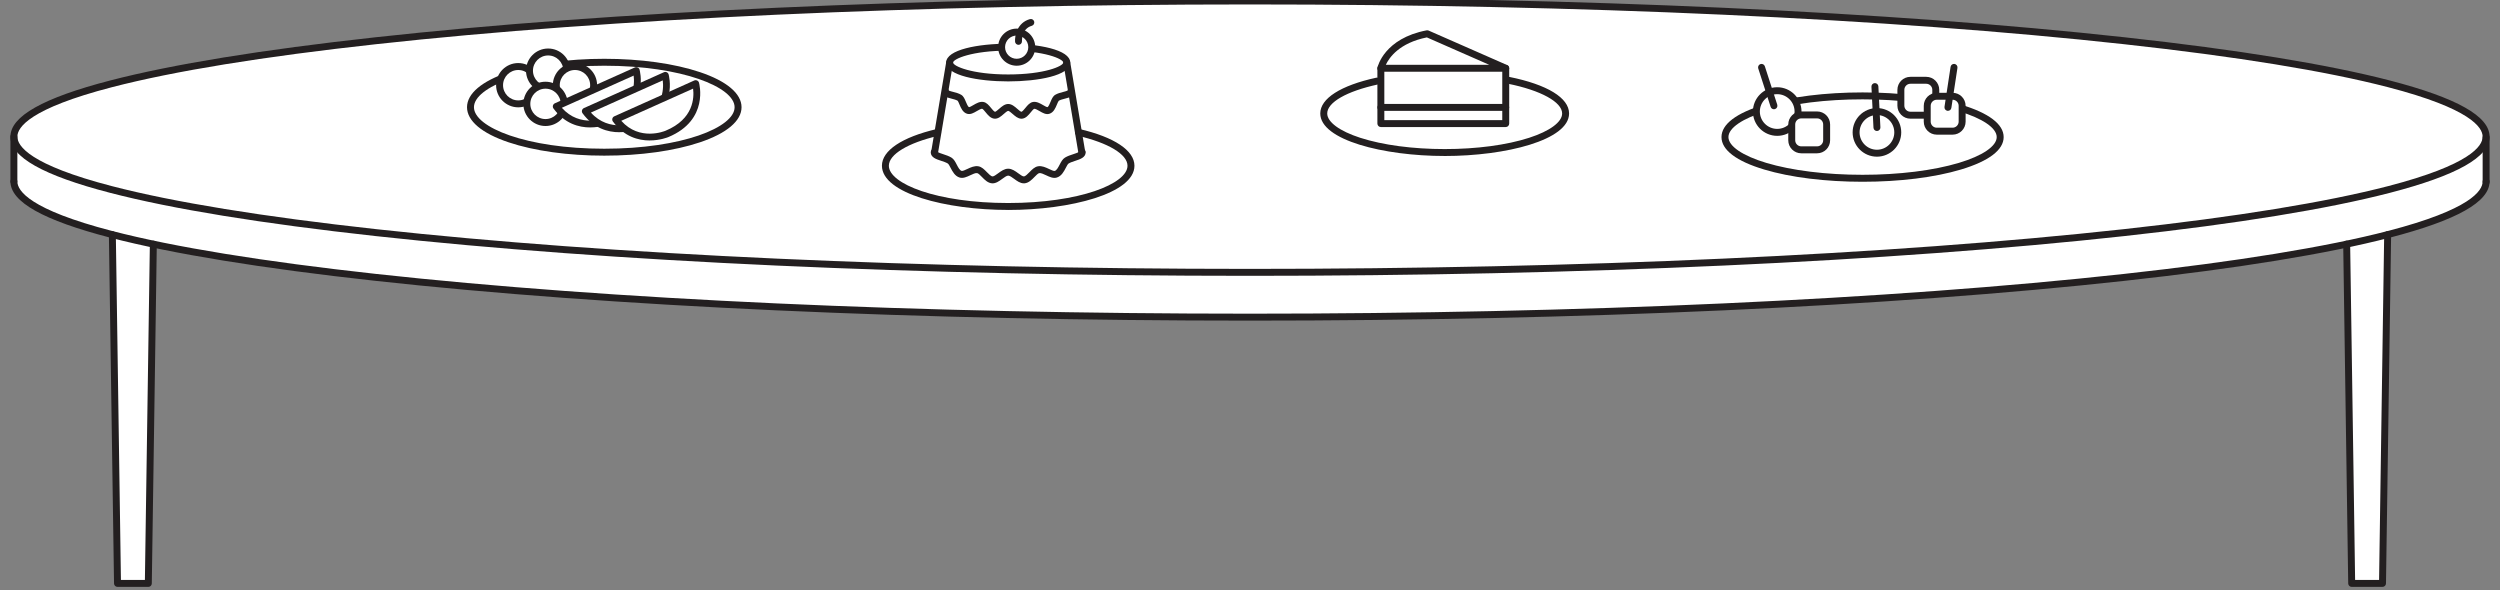 <svg width="720" height="170" viewBox="0 0 720 170" fill="none" xmlns="http://www.w3.org/2000/svg">
<rect x="0" y="0" width="720" height="170" fill="#808080" stroke="none"/>
<g clip-path="url(#clip0_1943_88723)">
<path d="M360 0.432C163.388 0.432 4 17.928 4 39.512V52.412C4 57.848 14.112 63.024 32.38 67.728H32.36L33.84 168.176H42.716L44.156 70.46L44.092 70.444C103.46 82.952 222.64 91.492 360 91.492C497.36 91.492 616.54 82.952 675.908 70.444L675.844 70.46L677.284 168.176H686.16L687.64 67.724H687.62C705.888 63.024 716 57.848 716 52.412V39.512C716 17.928 556.612 0.432 360 0.432Z" fill="white"/>
<path d="M360 79.44C264.872 79.44 175.436 75.372 108.16 67.988C75.416 64.392 49.7 60.204 31.724 55.54C12.396 50.52 3 45.228 3 39.36C3 33.492 12.396 28.196 31.724 23.18C49.7 18.516 75.416 14.328 108.16 10.732C175.436 3.344 264.872 -0.72 360 -0.72C455.128 -0.72 544.564 3.348 611.84 10.732C644.58 14.328 670.3 18.516 688.276 23.18C707.604 28.196 717 33.488 717 39.36C717 45.232 707.604 50.524 688.276 55.54C670.3 60.204 644.584 64.392 611.84 67.988C544.564 75.372 455.128 79.44 360 79.44ZM360 1.28C264.944 1.28 175.584 5.344 108.38 12.72C75.732 16.304 50.112 20.476 32.228 25.116C8.536 31.264 5 36.68 5 39.36C5 42.04 8.536 47.456 32.228 53.604C50.112 58.244 75.732 62.416 108.38 66C175.584 73.376 264.944 77.44 360 77.44C455.056 77.44 544.416 73.376 611.62 66C644.268 62.416 669.888 58.244 687.772 53.604C711.464 47.456 715 42.04 715 39.36C715 36.68 711.464 31.264 687.772 25.116C669.888 20.476 644.268 16.304 611.62 12.72C544.416 5.34 455.056 1.28 360 1.28Z" fill="#231F20"/>
<path d="M360 92.34C264.872 92.34 175.436 88.272 108.16 80.888C75.416 77.292 49.7 73.104 31.724 68.44C12.396 63.424 3 58.132 3 52.26C3 51.708 3.448 51.26 4 51.26C4.552 51.26 5 51.708 5 52.26C5 54.94 8.536 60.356 32.228 66.504C50.112 71.144 75.732 75.316 108.38 78.9C175.584 86.276 264.944 90.34 360 90.34C455.056 90.34 544.416 86.276 611.62 78.9C644.268 75.316 669.888 71.144 687.772 66.504C711.464 60.356 715 54.94 715 52.26C715 51.708 715.448 51.26 716 51.26C716.552 51.26 717 51.708 717 52.26C717 58.132 707.604 63.424 688.276 68.44C670.3 73.104 644.584 77.292 611.84 80.888C544.564 88.272 455.128 92.34 360 92.34Z" fill="#231F20"/>
<path d="M4 53.26C3.448 53.26 3 52.812 3 52.26V39.36C3 38.808 3.448 38.36 4 38.36C4.552 38.36 5 38.808 5 39.36V52.26C5 52.812 4.552 53.26 4 53.26Z" fill="#231F20"/>
<path d="M42.715 169.024H33.84C33.291 169.024 32.847 168.584 32.84 168.04L31.36 67.588C31.352 67.036 31.791 66.58 32.343 66.572H32.359C32.904 66.572 33.352 67.008 33.359 67.556L34.828 167.024H41.731L43.16 70.296C43.167 69.744 43.615 69.304 44.175 69.312C44.727 69.32 45.167 69.776 45.16 70.328L43.719 168.044C43.712 168.592 43.267 169.028 42.719 169.028L42.715 169.024Z" fill="#231F20"/>
<path d="M686.16 169.024H677.284C676.736 169.024 676.292 168.584 676.284 168.04L674.844 70.324C674.836 69.772 675.276 69.316 675.828 69.308C676.388 69.292 676.836 69.74 676.844 70.292L678.272 167.02H685.176L686.644 67.552C686.652 67 687.108 66.548 687.66 66.568C688.212 66.576 688.652 67.032 688.644 67.584L687.164 168.036C687.156 168.584 686.712 169.02 686.164 169.02L686.16 169.024Z" fill="#231F20"/>
<path d="M290.36 60.464C272.484 60.464 253.996 55.7 253.996 47.732C253.996 43.356 259.764 39.5 269.816 37.156C270.352 37.032 270.892 37.364 271.016 37.904C271.14 38.44 270.808 38.98 270.268 39.104C261.464 41.156 255.992 44.464 255.992 47.736C255.992 52.92 269.8 58.468 290.356 58.468C310.912 58.468 324.72 52.92 324.72 47.736C324.72 44.452 319.22 41.14 310.364 39.088C309.828 38.964 309.492 38.424 309.616 37.888C309.74 37.348 310.276 37.016 310.816 37.14C320.924 39.484 326.72 43.348 326.72 47.74C326.72 55.708 308.232 60.472 290.356 60.472L290.36 60.464Z" fill="#231F20"/>
<path d="M290.36 23.444C281.756 23.444 272.496 21.744 272.496 18.016C272.496 14.288 281.756 12.584 290.36 12.584C298.964 12.584 308.224 14.284 308.224 18.016C308.224 21.748 298.964 23.444 290.36 23.444ZM290.36 14.584C279.892 14.584 274.496 16.988 274.496 18.016C274.496 19.044 279.892 21.444 290.36 21.444C300.828 21.444 306.224 19.04 306.224 18.016C306.224 16.992 300.828 14.584 290.36 14.584Z" fill="#231F20"/>
<path d="M294.849 52.8C293.829 52.8 292.941 52.148 292.085 51.52C291.485 51.076 290.801 50.576 290.361 50.576C289.921 50.576 289.241 51.076 288.637 51.52C287.725 52.188 286.785 52.88 285.685 52.796C284.485 52.7 283.585 51.78 282.793 50.964C282.337 50.496 281.765 49.912 281.421 49.852C280.933 49.768 280.141 50.144 279.445 50.472C278.433 50.948 277.389 51.444 276.357 51.128C275.013 50.716 274.329 49.4 273.777 48.344C273.533 47.872 273.197 47.228 272.973 47.092C272.441 46.768 271.717 46.532 271.017 46.304C269.629 45.848 268.053 45.336 268.053 43.836C268.053 43.284 268.501 42.836 269.053 42.836C269.577 42.836 270.005 43.24 270.049 43.752C270.273 43.956 271.089 44.224 271.637 44.404C272.405 44.656 273.277 44.94 274.009 45.384C274.713 45.812 275.121 46.592 275.549 47.424C275.945 48.188 276.397 49.052 276.941 49.22C277.229 49.308 278.013 48.94 278.589 48.668C279.557 48.212 280.653 47.696 281.761 47.888C282.745 48.056 283.497 48.828 284.225 49.576C284.773 50.136 285.393 50.772 285.841 50.808C286.201 50.84 286.893 50.328 287.453 49.916C288.301 49.292 289.265 48.584 290.361 48.584C291.457 48.584 292.421 49.292 293.269 49.916C293.825 50.324 294.525 50.84 294.881 50.808C295.333 50.772 295.949 50.136 296.497 49.576C297.225 48.828 297.977 48.056 298.961 47.888C300.069 47.696 301.165 48.216 302.133 48.672C302.705 48.944 303.489 49.312 303.781 49.224C304.325 49.056 304.777 48.192 305.173 47.428C305.605 46.6 306.013 45.816 306.713 45.388C307.445 44.944 308.317 44.66 309.085 44.408C309.637 44.228 310.453 43.96 310.677 43.756C310.721 43.244 311.149 42.84 311.673 42.84C312.225 42.84 312.673 43.288 312.673 43.84C312.673 45.34 311.097 45.852 309.705 46.308C309.005 46.536 308.285 46.772 307.749 47.096C307.525 47.232 307.189 47.876 306.945 48.348C306.397 49.404 305.713 50.72 304.365 51.132C303.337 51.448 302.289 50.956 301.277 50.476C300.577 50.144 299.785 49.772 299.301 49.856C298.957 49.916 298.389 50.5 297.929 50.968C297.137 51.78 296.237 52.704 295.037 52.8C294.973 52.804 294.909 52.808 294.849 52.808V52.8Z" fill="#231F20"/>
<path d="M294.157 34.184C293.193 34.184 292.381 33.468 291.657 32.837C291.273 32.501 290.629 31.933 290.361 31.933C290.093 31.933 289.449 32.496 289.065 32.837C288.305 33.505 287.445 34.261 286.413 34.181C285.297 34.093 284.533 33.157 283.861 32.333C283.569 31.977 283.085 31.381 282.869 31.325C282.557 31.273 281.817 31.704 281.329 31.988C280.421 32.517 279.485 33.065 278.517 32.764C277.285 32.385 276.757 31.113 276.329 30.088C276.169 29.704 275.933 29.128 275.785 29.005C275.357 28.748 274.677 28.573 274.017 28.404C272.805 28.093 271.301 27.709 271.301 26.312C271.301 25.761 271.749 25.312 272.301 25.312C272.773 25.312 273.173 25.64 273.273 26.084C273.521 26.216 274.109 26.364 274.513 26.468C275.277 26.665 276.141 26.884 276.837 27.308C277.513 27.716 277.833 28.5 278.177 29.328C278.413 29.896 278.769 30.756 279.101 30.86C279.297 30.86 279.933 30.492 280.321 30.268C281.193 29.761 282.181 29.184 283.213 29.364C284.141 29.524 284.785 30.312 285.409 31.076C285.721 31.46 286.309 32.176 286.573 32.197C286.793 32.181 287.413 31.637 287.749 31.345C288.497 30.689 289.345 29.945 290.365 29.945C291.385 29.945 292.237 30.689 292.981 31.345C293.313 31.637 293.933 32.181 294.161 32.197C294.417 32.176 295.001 31.46 295.317 31.076C295.941 30.312 296.585 29.524 297.513 29.364C298.545 29.189 299.533 29.765 300.405 30.268C300.789 30.492 301.425 30.852 301.653 30.857C301.957 30.761 302.317 29.901 302.553 29.332C302.897 28.505 303.221 27.724 303.893 27.312C304.589 26.892 305.453 26.669 306.217 26.473C306.621 26.369 307.209 26.216 307.457 26.088C307.561 25.648 307.957 25.317 308.429 25.317C308.981 25.317 309.429 25.765 309.429 26.317C309.429 27.712 307.921 28.101 306.709 28.409C306.049 28.576 305.369 28.753 304.929 29.02C304.797 29.137 304.557 29.712 304.397 30.096C303.973 31.12 303.445 32.397 302.209 32.773C301.241 33.069 300.305 32.525 299.397 31.997C298.905 31.712 298.165 31.276 297.853 31.332C297.641 31.389 297.153 31.985 296.865 32.34C296.193 33.164 295.429 34.1 294.313 34.188C294.261 34.193 294.209 34.197 294.161 34.197L294.157 34.184Z" fill="#231F20"/>
<path d="M311.549 44.832C311.069 44.832 310.645 44.484 310.565 43.996L306.241 18.18C306.149 17.636 306.517 17.12 307.061 17.028C307.605 16.936 308.121 17.304 308.213 17.848L312.537 43.664C312.629 44.208 312.261 44.724 311.717 44.816C311.661 44.824 311.605 44.828 311.549 44.828V44.832Z" fill="#231F20"/>
<path d="M269.172 44.832C269.116 44.832 269.06 44.828 269.004 44.82C268.46 44.728 268.092 44.212 268.184 43.668L272.508 17.852C272.6 17.308 273.116 16.94 273.66 17.032C274.204 17.124 274.572 17.64 274.48 18.184L270.156 44C270.076 44.488 269.652 44.836 269.172 44.836V44.832Z" fill="#231F20"/>
<path d="M292.803 17.928C295.202 17.928 297.147 15.983 297.147 13.584C297.147 11.185 295.202 9.24 292.803 9.24C290.404 9.24 288.459 11.185 288.459 13.584C288.459 15.983 290.404 17.928 292.803 17.928Z" fill="white"/>
<path d="M292.803 18.928C289.855 18.928 287.459 16.532 287.459 13.584C287.459 10.636 289.855 8.24 292.803 8.24C295.751 8.24 298.147 10.636 298.147 13.584C298.147 16.532 295.751 18.928 292.803 18.928ZM292.803 10.24C290.959 10.24 289.459 11.74 289.459 13.584C289.459 15.428 290.959 16.928 292.803 16.928C294.647 16.928 296.147 15.428 296.147 13.584C296.147 11.74 294.647 10.24 292.803 10.24Z" fill="#231F20"/>
<path d="M293.328 12.912C292.8 12.912 292.36 12.5 292.332 11.968C292.236 10.176 293.004 6.52 296.612 5.508C297.144 5.36 297.696 5.668 297.844 6.2C297.992 6.732 297.684 7.284 297.152 7.432C294.196 8.264 294.324 11.716 294.328 11.864C294.352 12.416 293.928 12.884 293.38 12.912C293.364 12.912 293.344 12.912 293.328 12.912Z" fill="#231F20"/>
<path d="M174.032 44.828C163.636 44.828 153.844 43.464 146.468 40.984C138.752 38.392 134.5 34.8 134.5 30.88C134.5 26.96 138.748 23.368 146.468 20.776C153.844 18.296 163.636 16.932 174.032 16.932C184.428 16.932 194.22 18.296 201.596 20.776C209.312 23.368 213.564 26.96 213.564 30.88C213.564 34.8 209.316 38.392 201.596 40.984C194.22 43.464 184.428 44.828 174.032 44.828ZM174.032 18.928C151.58 18.928 136.5 25.108 136.5 30.88C136.5 36.652 151.58 42.832 174.032 42.832C196.484 42.832 211.564 36.652 211.564 30.88C211.564 25.108 196.484 18.928 174.032 18.928Z" fill="#231F20"/>
<path d="M149.253 29.912C152.222 29.912 154.629 27.505 154.629 24.536C154.629 21.567 152.222 19.16 149.253 19.16C146.284 19.16 143.877 21.567 143.877 24.536C143.877 27.505 146.284 29.912 149.253 29.912Z" fill="white"/>
<path d="M149.253 30.912C145.737 30.912 142.877 28.052 142.877 24.536C142.877 21.02 145.737 18.16 149.253 18.16C152.769 18.16 155.629 21.02 155.629 24.536C155.629 28.052 152.769 30.912 149.253 30.912ZM149.253 20.16C146.841 20.16 144.877 22.124 144.877 24.536C144.877 26.948 146.841 28.912 149.253 28.912C151.665 28.912 153.629 26.948 153.629 24.536C153.629 22.124 151.665 20.16 149.253 20.16Z" fill="#231F20"/>
<path d="M157.868 25.724C160.837 25.724 163.244 23.317 163.244 20.348C163.244 17.379 160.837 14.972 157.868 14.972C154.899 14.972 152.492 17.379 152.492 20.348C152.492 23.317 154.899 25.724 157.868 25.724Z" fill="white"/>
<path d="M157.868 26.724C154.352 26.724 151.492 23.864 151.492 20.348C151.492 16.832 154.352 13.972 157.868 13.972C161.384 13.972 164.244 16.832 164.244 20.348C164.244 23.864 161.384 26.724 157.868 26.724ZM157.868 15.972C155.456 15.972 153.492 17.936 153.492 20.348C153.492 22.76 155.456 24.724 157.868 24.724C160.28 24.724 162.244 22.76 162.244 20.348C162.244 17.936 160.28 15.972 157.868 15.972Z" fill="#231F20"/>
<path d="M165.589 29.912C168.558 29.912 170.965 27.505 170.965 24.536C170.965 21.567 168.558 19.16 165.589 19.16C162.62 19.16 160.213 21.567 160.213 24.536C160.213 27.505 162.62 29.912 165.589 29.912Z" fill="white"/>
<path d="M165.589 30.912C162.073 30.912 159.213 28.052 159.213 24.536C159.213 21.02 162.073 18.16 165.589 18.16C169.105 18.16 171.965 21.02 171.965 24.536C171.965 28.052 169.105 30.912 165.589 30.912ZM165.589 20.16C163.177 20.16 161.213 22.124 161.213 24.536C161.213 26.948 163.177 28.912 165.589 28.912C168.001 28.912 169.965 26.948 169.965 24.536C169.965 22.124 168.001 20.16 165.589 20.16Z" fill="#231F20"/>
<path d="M157.105 35.289C160.074 35.289 162.481 32.882 162.481 29.913C162.481 26.944 160.074 24.537 157.105 24.537C154.135 24.537 151.729 26.944 151.729 29.913C151.729 32.882 154.135 35.289 157.105 35.289Z" fill="white"/>
<path d="M157.105 36.289C153.589 36.289 150.729 33.429 150.729 29.913C150.729 26.397 153.589 23.537 157.105 23.537C160.621 23.537 163.481 26.397 163.481 29.913C163.481 33.429 160.621 36.289 157.105 36.289ZM157.105 25.537C154.693 25.537 152.729 27.501 152.729 29.913C152.729 32.325 154.693 34.289 157.105 34.289C159.517 34.289 161.481 32.325 161.481 29.913C161.481 27.501 159.517 25.537 157.105 25.537Z" fill="#231F20"/>
<path d="M160.213 30.66L183.233 20.344C183.233 20.344 186.145 30.184 174.965 34.816C174.965 34.816 166.085 38.624 160.213 30.66Z" fill="white"/>
<path d="M169.989 36.704C166.749 36.704 162.641 35.636 159.409 31.256C159.229 31.012 159.169 30.7 159.245 30.408C159.321 30.116 159.529 29.872 159.805 29.748L182.825 19.432C183.089 19.312 183.389 19.316 183.653 19.432C183.917 19.552 184.113 19.78 184.193 20.056C184.225 20.164 187.221 30.816 175.349 35.736C175.309 35.752 173.033 36.696 169.989 36.696V36.704ZM161.805 31.044C167.081 36.972 174.253 34.036 174.569 33.9C182.689 30.536 182.825 24.34 182.489 21.776L161.801 31.044H161.805Z" fill="#231F20"/>
<path d="M168.584 32.036L191.604 21.72C191.604 21.72 194.516 31.56 183.336 36.192C183.336 36.192 174.456 40 168.584 32.036Z" fill="white"/>
<path d="M178.36 38.08C175.12 38.08 171.012 37.012 167.78 32.632C167.6 32.388 167.54 32.076 167.616 31.784C167.692 31.492 167.9 31.248 168.176 31.124L191.196 20.808C191.46 20.688 191.76 20.692 192.024 20.808C192.288 20.928 192.484 21.156 192.564 21.432C192.596 21.54 195.592 32.192 183.72 37.112C183.68 37.128 181.404 38.072 178.36 38.072V38.08ZM170.18 32.42C175.496 38.368 182.864 35.312 182.944 35.276C191.064 31.912 191.2 25.716 190.868 23.152L170.18 32.42Z" fill="#231F20"/>
<path d="M177.328 34.412L200.348 24.096C200.348 24.096 203.26 33.936 192.08 38.568C192.08 38.568 183.2 42.376 177.328 34.412Z" fill="white"/>
<path d="M187.104 40.456C183.868 40.456 179.756 39.388 176.524 35.008C176.344 34.764 176.284 34.452 176.36 34.16C176.436 33.868 176.644 33.624 176.92 33.5L199.94 23.184C200.204 23.064 200.504 23.068 200.768 23.184C201.032 23.304 201.228 23.532 201.308 23.808C201.34 23.916 204.336 34.568 192.464 39.488C192.424 39.504 190.148 40.448 187.104 40.448V40.456ZM178.924 34.792C184.2 40.72 191.372 37.784 191.688 37.648C199.808 34.284 199.944 28.088 199.608 25.524L178.92 34.792H178.924Z" fill="#231F20"/>
<path d="M416.068 44.924C398.456 44.924 380.236 40.34 380.236 32.676C380.236 28.364 386.12 24.608 396.38 22.372C396.92 22.252 397.452 22.596 397.572 23.136C397.688 23.676 397.348 24.208 396.808 24.328C387.82 26.288 382.24 29.488 382.24 32.68C382.24 35.144 385.796 37.76 391.748 39.684C398.232 41.776 406.868 42.932 416.068 42.932C425.268 42.932 433.908 41.78 440.388 39.684C446.344 37.76 449.896 35.144 449.896 32.68C449.896 29.388 443.772 26.024 434.292 24.112C433.752 24.004 433.4 23.476 433.508 22.936C433.616 22.396 434.144 22.044 434.688 22.152C445.624 24.356 451.896 28.196 451.896 32.68C451.896 40.348 433.68 44.928 416.064 44.928L416.068 44.924Z" fill="#231F20"/>
<path d="M433.652 36.592H397.687C397.135 36.592 396.688 36.144 396.688 35.592V19.66C396.688 19.108 397.135 18.66 397.687 18.66C398.239 18.66 398.687 19.108 398.687 19.66V34.592H432.652V19.66C432.652 19.108 433.1 18.66 433.652 18.66C434.204 18.66 434.652 19.108 434.652 19.66V35.592C434.652 36.144 434.204 36.592 433.652 36.592Z" fill="#231F20"/>
<path d="M433.652 31.924H397.687C397.135 31.924 396.688 31.476 396.688 30.924C396.688 30.372 397.135 29.924 397.687 29.924H433.652C434.204 29.924 434.652 30.372 434.652 30.924C434.652 31.476 434.204 31.924 433.652 31.924Z" fill="#231F20"/>
<path d="M433.652 20.66H397.688C397.384 20.66 397.096 20.524 396.908 20.284C396.72 20.048 396.648 19.736 396.712 19.44C396.788 19.1 398.708 11.064 410.86 8.74C411.06 8.7 411.264 8.724 411.452 8.808L434.056 18.74C434.488 18.932 434.728 19.4 434.632 19.86C434.536 20.324 434.128 20.656 433.652 20.656V20.66ZM399.12 18.66H428.892L410.932 10.768C403.012 12.372 400.1 16.564 399.12 18.66Z" fill="#231F20"/>
<path d="M536.421 52.348C525.741 52.348 515.685 51.1 508.109 48.828C500.049 46.416 495.789 43.18 495.789 39.48C495.789 35.78 500.049 32.544 508.109 30.132C515.685 27.864 525.741 26.616 536.421 26.616C547.101 26.616 557.157 27.864 564.733 30.132C572.793 32.544 577.053 35.78 577.053 39.48C577.053 43.18 572.793 46.416 564.733 48.828C557.157 51.096 547.101 52.348 536.421 52.348ZM536.421 28.612C525.929 28.612 516.077 29.832 508.685 32.044C501.865 34.088 497.789 36.864 497.789 39.476C497.789 42.088 501.861 44.868 508.685 46.908C516.081 49.124 525.929 50.34 536.421 50.34C546.913 50.34 556.765 49.12 564.157 46.908C570.981 44.864 575.053 42.088 575.053 39.476C575.053 36.864 570.981 34.084 564.157 32.044C556.761 29.828 546.913 28.612 536.421 28.612Z" fill="#231F20"/>
<path d="M511.836 38.124C515.15 38.124 517.836 35.438 517.836 32.124C517.836 28.81 515.15 26.124 511.836 26.124C508.522 26.124 505.836 28.81 505.836 32.124C505.836 35.438 508.522 38.124 511.836 38.124Z" fill="white"/>
<path d="M511.836 39.124C507.976 39.124 504.836 35.984 504.836 32.124C504.836 28.264 507.976 25.124 511.836 25.124C515.696 25.124 518.836 28.264 518.836 32.124C518.836 35.984 515.696 39.124 511.836 39.124ZM511.836 27.12C509.08 27.12 506.836 29.364 506.836 32.12C506.836 34.876 509.08 37.12 511.836 37.12C514.592 37.12 516.836 34.876 516.836 32.12C516.836 29.364 514.592 27.12 511.836 27.12Z" fill="#231F20"/>
<path d="M540.557 44.124C543.87 44.124 546.557 41.438 546.557 38.124C546.557 34.81 543.87 32.124 540.557 32.124C537.243 32.124 534.557 34.81 534.557 38.124C534.557 41.438 537.243 44.124 540.557 44.124Z" fill="white"/>
<path d="M540.557 45.124C536.697 45.124 533.557 41.984 533.557 38.124C533.557 34.264 536.697 31.124 540.557 31.124C544.417 31.124 547.557 34.264 547.557 38.124C547.557 41.984 544.417 45.124 540.557 45.124ZM540.557 33.124C537.801 33.124 535.557 35.368 535.557 38.124C535.557 40.88 537.801 43.124 540.557 43.124C543.313 43.124 545.557 40.88 545.557 38.124C545.557 35.368 543.313 33.124 540.557 33.124Z" fill="#231F20"/>
<path d="M523.325 33.096H518.769C517.252 33.096 516.021 34.327 516.021 35.844V40.4C516.021 41.918 517.252 43.148 518.769 43.148H523.325C524.843 43.148 526.073 41.918 526.073 40.4V35.844C526.073 34.327 524.843 33.096 523.325 33.096Z" fill="white"/>
<path d="M523.325 44.152H518.769C516.701 44.152 515.021 42.472 515.021 40.404V35.848C515.021 33.78 516.701 32.1 518.769 32.1H523.325C525.393 32.1 527.073 33.78 527.073 35.848V40.404C527.073 42.472 525.393 44.152 523.325 44.152ZM518.769 34.096C517.805 34.096 517.021 34.88 517.021 35.844V40.4C517.021 41.364 517.805 42.148 518.769 42.148H523.325C524.289 42.148 525.073 41.364 525.073 40.4V35.844C525.073 34.88 524.289 34.096 523.325 34.096H518.769Z" fill="#231F20"/>
<path d="M554.755 23.124H550.199C548.681 23.124 547.451 24.354 547.451 25.872V30.428C547.451 31.946 548.681 33.176 550.199 33.176H554.755C556.273 33.176 557.503 31.946 557.503 30.428V25.872C557.503 24.354 556.273 23.124 554.755 23.124Z" fill="white"/>
<path d="M554.755 34.18H550.199C548.131 34.18 546.451 32.5 546.451 30.432V25.876C546.451 23.808 548.131 22.128 550.199 22.128H554.755C556.823 22.128 558.503 23.808 558.503 25.876V30.432C558.503 32.5 556.823 34.18 554.755 34.18ZM550.199 24.124C549.235 24.124 548.451 24.908 548.451 25.872V30.428C548.451 31.392 549.235 32.176 550.199 32.176H554.755C555.719 32.176 556.503 31.392 556.503 30.428V25.872C556.503 24.908 555.719 24.124 554.755 24.124H550.199Z" fill="#231F20"/>
<path d="M562.345 27.724H557.789C556.271 27.724 555.041 28.954 555.041 30.472V35.028C555.041 36.546 556.271 37.776 557.789 37.776H562.345C563.863 37.776 565.093 36.546 565.093 35.028V30.472C565.093 28.954 563.863 27.724 562.345 27.724Z" fill="white"/>
<path d="M562.349 38.78H557.793C555.725 38.78 554.045 37.1 554.045 35.032V30.476C554.045 28.408 555.725 26.728 557.793 26.728H562.349C564.417 26.728 566.097 28.408 566.097 30.476V35.032C566.097 37.1 564.417 38.78 562.349 38.78ZM557.789 28.724C556.825 28.724 556.041 29.508 556.041 30.472V35.028C556.041 35.992 556.825 36.776 557.789 36.776H562.345C563.309 36.776 564.093 35.992 564.093 35.028V30.472C564.093 29.508 563.309 28.724 562.345 28.724H557.789Z" fill="#231F20"/>
<path d="M510.896 31.464C510.472 31.464 510.08 31.196 509.944 30.772L506.372 19.712C506.204 19.188 506.492 18.624 507.016 18.452C507.54 18.284 508.104 18.572 508.276 19.096L511.848 30.156C512.016 30.68 511.728 31.244 511.204 31.416C511.1 31.448 511 31.464 510.896 31.464Z" fill="#231F20"/>
<path d="M561.005 31.924C560.953 31.924 560.905 31.924 560.853 31.912C560.309 31.828 559.933 31.32 560.013 30.772L561.765 19.252C561.849 18.704 562.361 18.332 562.905 18.412C563.449 18.496 563.825 19.004 563.745 19.552L561.993 31.072C561.917 31.568 561.493 31.92 561.005 31.92V31.924Z" fill="#231F20"/>
<path d="M540.556 37.728C540.028 37.728 539.584 37.312 539.56 36.776L538.976 24.98C538.948 24.428 539.372 23.96 539.924 23.932C540.476 23.908 540.944 24.328 540.972 24.88L541.556 36.676C541.584 37.228 541.16 37.696 540.608 37.724C540.592 37.724 540.576 37.724 540.556 37.724V37.728Z" fill="#231F20"/>
<path d="M716 53.428C715.448 53.428 715 52.98 715 52.428V39.528C715 38.976 715.448 38.528 716 38.528C716.552 38.528 717 38.976 717 39.528V52.428C717 52.98 716.552 53.428 716 53.428Z" fill="#231F20"/>
</g>
<defs>
<clipPath id="clip0_1943_88723">
<rect width="720" height="170" fill="white"/>
</clipPath>
</defs>
</svg>
